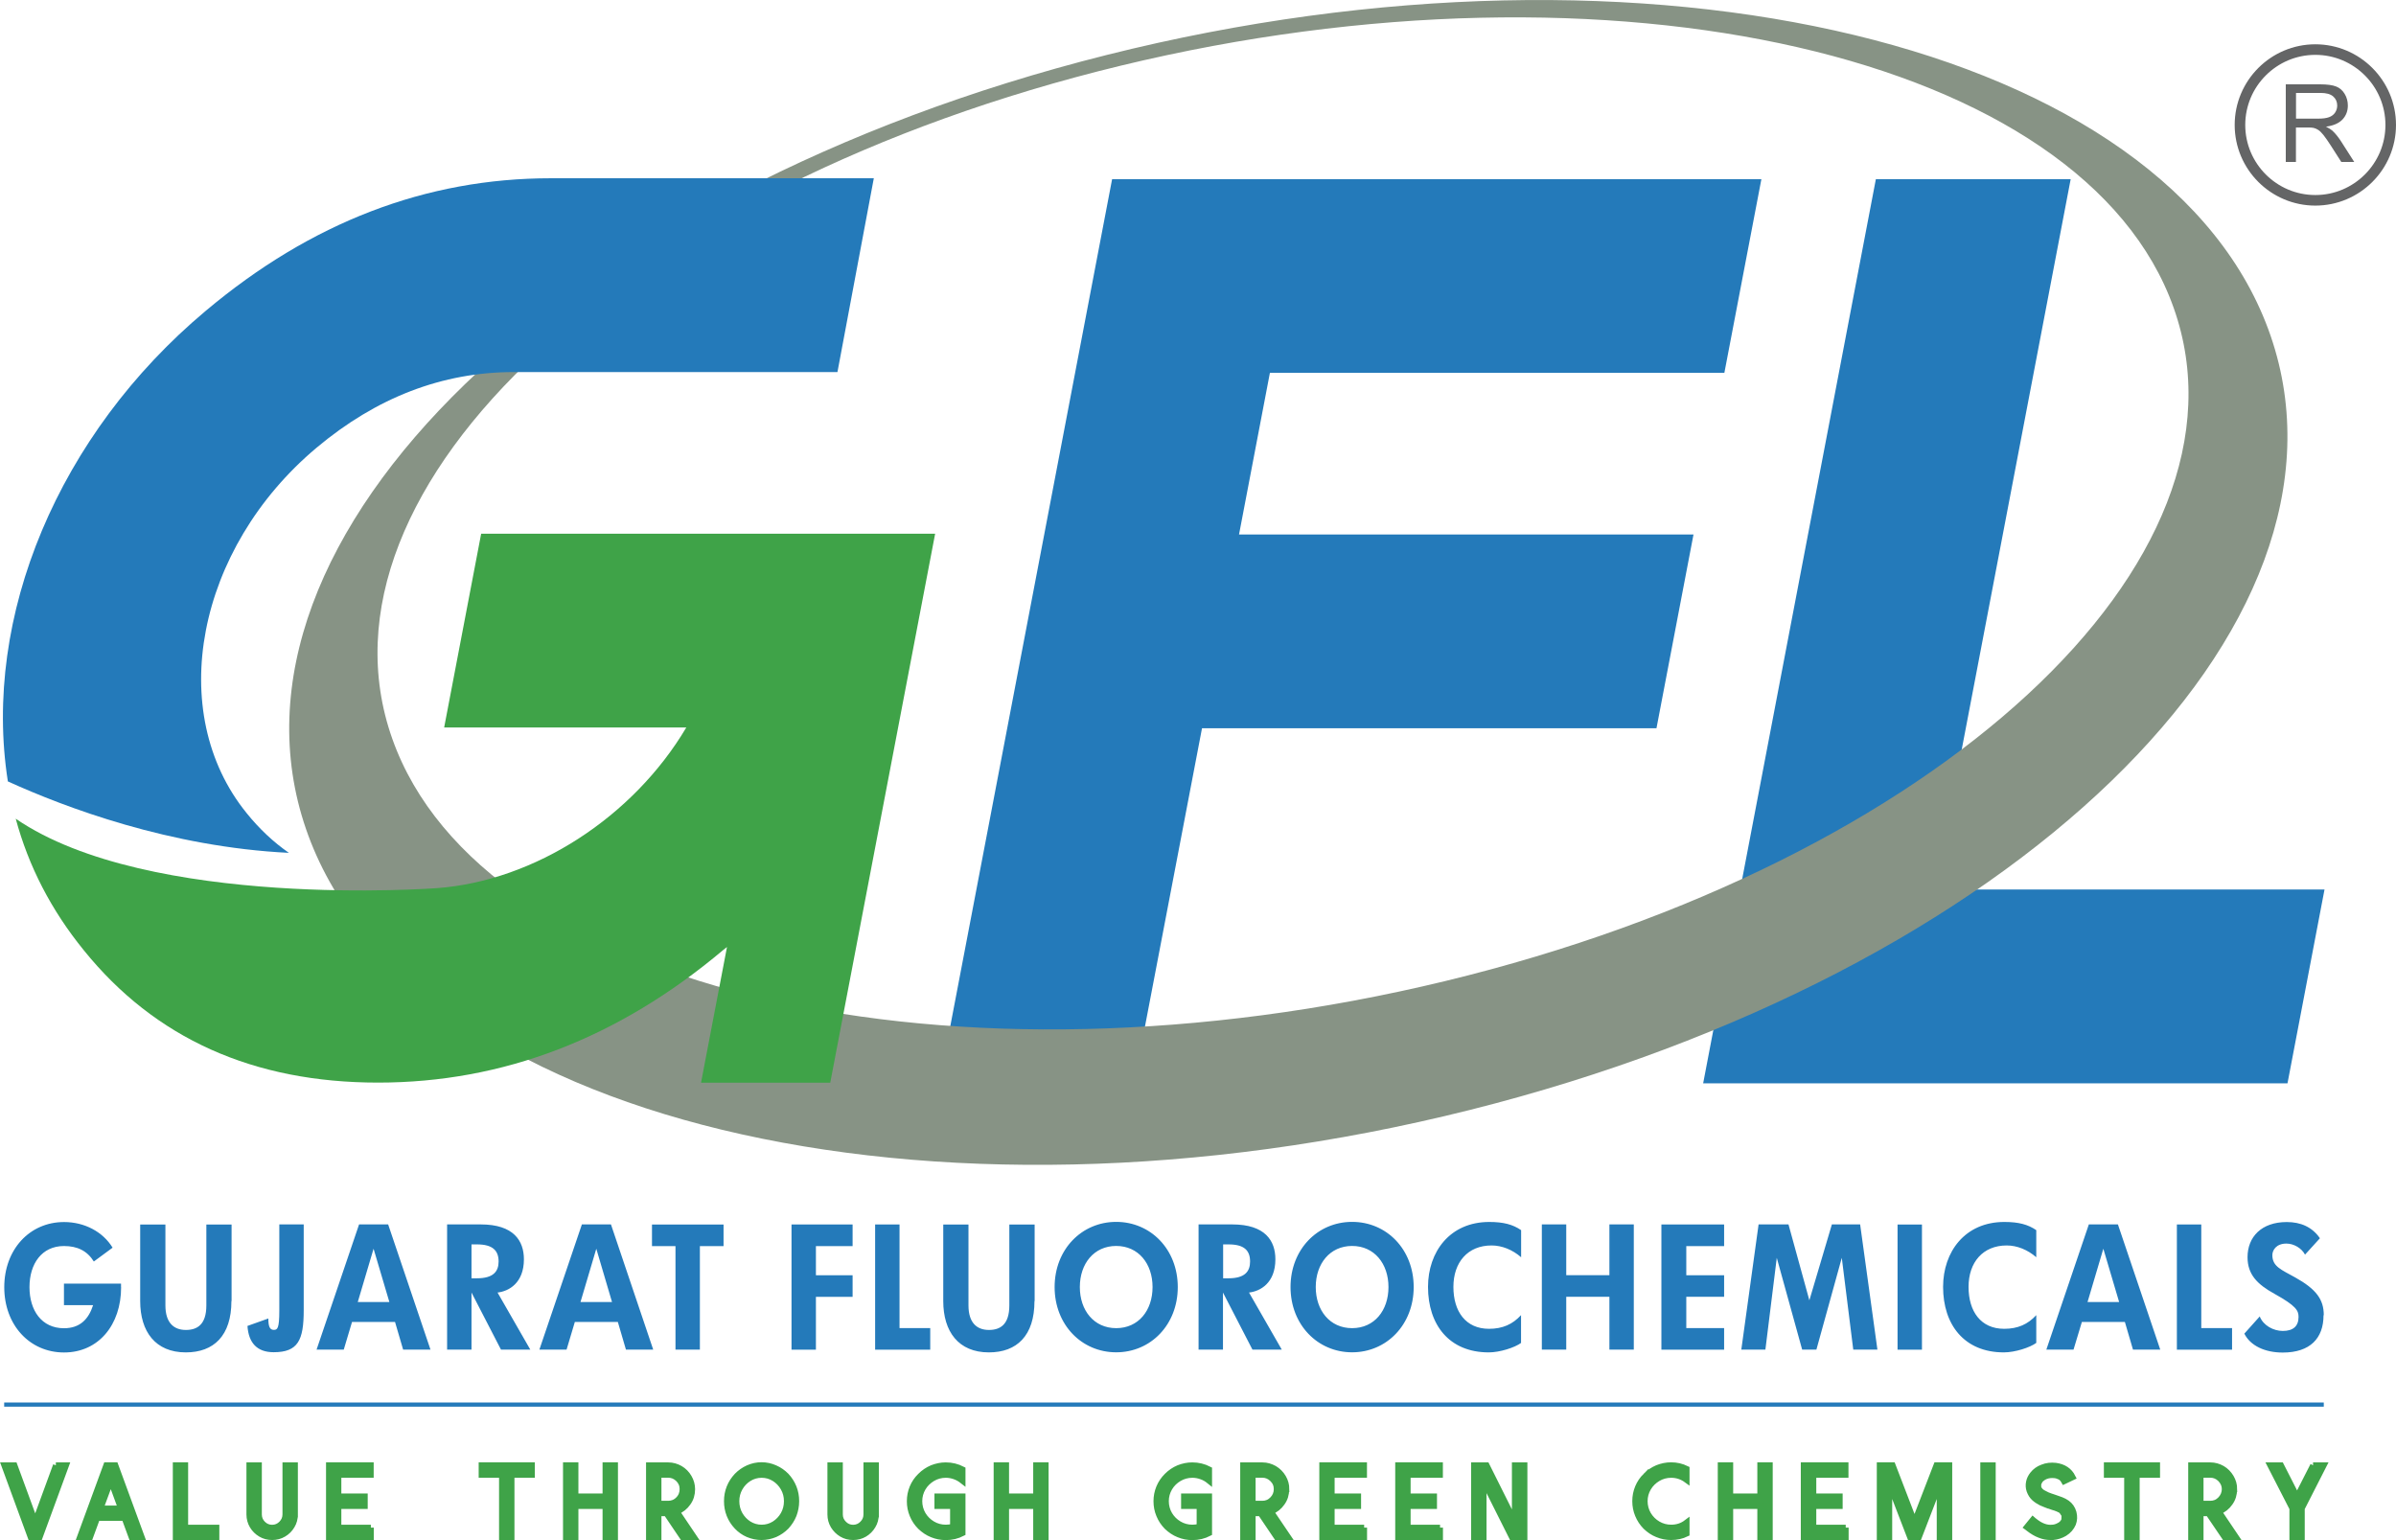 <?xml version="1.0" encoding="UTF-8"?>
<svg version="1.2" baseProfile="tiny-ps" id="Layer_1" xmlns="http://www.w3.org/2000/svg" viewBox="0 0 292.6 188.09">
<title>Gujarat Flurochemicals</title>
<polyline fill="#247aba" fill-rule="evenodd" stroke-width="0px" points="146.79 88.94 138.5 132.29 114.72 132.29 135.81 21.89 215.1 21.89 210.58 45.54 155.08 45.54 151.31 65.28 206.81 65.28 202.29 88.94"/>
<polyline fill="#247aba" fill-rule="evenodd" stroke-width="0px" points="229.08 21.89 252.87 21.89 236.3 108.64 283.87 108.64 279.35 132.31 207.99 132.31"/>
<path fill="#879385" fill-rule="evenodd" stroke-width="0px" d="M135.16,6.71c66.25-16.63,129.89-1.27,142.13,34.31,12.24,35.58-31.54,77.91-97.79,94.54-66.25,16.63-129.89,1.27-142.13-34.31C25.13,65.67,68.91,23.34,135.16,6.71M136.87,8.02c60.07-14.53,117.64-1.3,128.58,29.58,10.95,30.87-28.88,67.67-88.96,82.22-60.07,14.54-117.63,1.3-128.58-29.58-10.94-30.87,28.88-67.68,88.96-82.22"/>
<path fill="#247aba" fill-rule="evenodd" stroke-width="0px" d="M.96,95.43c-3.15-20.11,6.19-42.42,24.18-57.48,12.83-10.78,26.87-16.18,42.13-16.18h39.44l-4.44,23.67h-39.52c-8.73,0-16.78,3.11-24.09,9.24-14.67,12.31-18.54,32.33-8.53,44.64,1.53,1.9,3.25,3.52,5.15,4.84-14.51-.71-27.32-5.54-34.33-8.73"/>
<path fill="#3fa348" stroke-width="0px" fill-rule="evenodd" d="M83.8,88.85h-29.56l4.52-23.67h55.44l-12.81,67.05h-15.78l3.17-16.57-.48.38c-12.83,10.79-26.89,16.18-42.13,16.18s-27.25-5.39-35.95-16.18c-3.97-4.89-6.73-10.23-8.3-16.05,16.28,11.16,51.44,8.48,51.44,8.48h0c11.96-.89,23.97-8.69,30.45-19.62"/>
<path fill="#247aba" fill-rule="evenodd" stroke-width="0px" d="M14.78,157.19v-.42h-6.97v2.63h3.56c-.55,1.71-1.6,2.82-3.56,2.82-2.72,0-4.21-2.17-4.21-5.02s1.5-5.02,4.21-5.02c1.64,0,2.83.58,3.65,1.89l2.29-1.69c-1.19-1.94-3.42-3.13-5.93-3.13-4.21,0-7.3,3.36-7.3,7.96s3.09,7.97,7.3,7.97,6.97-3.37,6.97-7.97M28.28,158.9v-9.35h-3.08v9.88c0,2.37-1.14,3-2.5,3-1.46,0-2.5-.86-2.5-3v-9.88h-3.08v9.35c0,3.73,1.86,6.27,5.57,6.27,3.42,0,5.57-2.04,5.57-6.27M37.09,160.03v-10.49h-2.98v10.53c0,2.21-.24,2.35-.67,2.35-.49,0-.67-.4-.67-1.39l-2.55.91c.14,2.08,1.18,3.21,3.2,3.21,2.98,0,3.67-1.47,3.67-5.13M52.57,164.83l-5.17-15.29h-3.55l-5.19,15.29h3.32l1.01-3.38h5.25l.99,3.38h3.33ZM47.54,159.02h-3.85l1.93-6.51,1.93,6.51ZM64.76,164.83l-4-6.97c1.36-.15,3.22-1.15,3.22-4.06,0-2.27-1.26-4.26-5.27-4.26h-4.11v15.29h2.98v-6.97l3.6,6.97h3.57ZM60.89,154.07c0,1.22-.65,2.05-2.64,2.05h-.67v-4.14h.67c1.9,0,2.64.74,2.64,2.09M79.77,164.83l-5.16-15.29h-3.55l-5.19,15.29h3.32l1.01-3.38h5.25l.99,3.38h3.32ZM74.74,159.02h-3.85l1.93-6.51,1.92,6.51ZM88.36,152.19v-2.64h-8.74v2.64h2.87v12.64h2.98v-12.64h2.88ZM104.12,158.38v-2.63h-4.48v-3.56h4.48v-2.64h-7.46v15.29h2.98v-6.45h4.48ZM113.6,164.83v-2.63h-3.75v-12.65h-2.98v15.29h6.72ZM126.35,158.9v-9.35h-3.09v9.88c0,2.37-1.14,3-2.49,3-1.46,0-2.5-.86-2.5-3v-9.88h-3.08v9.35c0,3.73,1.86,6.27,5.57,6.27,3.42,0,5.57-2.04,5.57-6.27M143.83,157.19c0-4.6-3.31-7.96-7.52-7.96s-7.52,3.36-7.52,7.96,3.3,7.97,7.52,7.97,7.52-3.37,7.52-7.97M140.75,157.19c0,2.86-1.72,5.02-4.44,5.02s-4.44-2.17-4.44-5.02,1.72-5.02,4.44-5.02,4.44,2.17,4.44,5.02M156.53,164.83l-4-6.97c1.36-.15,3.22-1.15,3.22-4.06,0-2.27-1.25-4.26-5.27-4.26h-4.11v15.29h2.98v-6.97l3.6,6.97h3.57ZM152.66,154.07c0,1.22-.64,2.05-2.63,2.05h-.66v-4.14h.66c1.91,0,2.63.74,2.63,2.09M172.64,157.19c0-4.6-3.3-7.96-7.52-7.96s-7.52,3.36-7.52,7.96,3.31,7.97,7.52,7.97,7.52-3.37,7.52-7.97M169.56,157.19c0,2.86-1.72,5.02-4.44,5.02s-4.44-2.17-4.44-5.02,1.73-5.02,4.44-5.02,4.44,2.17,4.44,5.02M185.75,164v-3.38c-1.03,1.12-2.25,1.67-3.91,1.67-2.86,0-4.35-2.13-4.35-5.12s1.74-5.06,4.66-5.06c1.26,0,2.56.52,3.61,1.44v-3.31c-1.01-.69-2.15-1-3.89-1-4.82,0-7.48,3.66-7.48,7.93,0,4.61,2.57,8,7.42,8,1.35,0,3.18-.59,3.95-1.16M199.52,164.83v-15.29h-2.98v6.2h-5.27v-6.2h-2.98v15.29h2.98v-6.45h5.27v6.45h2.98ZM210.55,164.83v-2.63h-4.62v-3.82h4.62v-2.63h-4.62v-3.56h4.62v-2.64h-7.66v15.29h7.66ZM229.27,164.83l-2.11-15.29h-3.45l-2.75,9.27-2.55-9.27h-3.65l-2.11,15.29h2.94l1.39-11.21,3.1,11.21h1.74l3.1-11.21,1.4,11.21h2.94ZM234.71,149.55h-2.98v15.29h2.98v-15.29ZM248.67,164v-3.38c-1.03,1.12-2.25,1.67-3.92,1.67-2.86,0-4.35-2.13-4.35-5.12s1.74-5.06,4.66-5.06c1.26,0,2.55.52,3.61,1.44v-3.31c-1.01-.69-2.15-1-3.9-1-4.82,0-7.48,3.66-7.48,7.93,0,4.61,2.58,8,7.42,8,1.36,0,3.19-.59,3.96-1.16M263.81,164.83l-5.17-15.29h-3.55l-5.19,15.29h3.32l1.02-3.38h5.25l.99,3.38h3.33ZM258.78,159.02h-3.85l1.93-6.51,1.93,6.51ZM272.58,164.83v-2.63h-3.76v-12.65h-2.98v15.29h6.73ZM283.78,160.62c0-1.9-.91-3.17-3.5-4.61-1.68-.94-2.78-1.32-2.78-2.72,0-.58.45-1.41,1.72-1.41.9,0,1.86.56,2.27,1.35l1.82-2c-.95-1.38-2.35-1.98-4.05-1.98-3.07,0-4.79,1.8-4.79,4.3,0,2.1,1.19,3.31,3.28,4.46,2.66,1.48,2.95,2.05,2.95,2.83,0,1.14-.67,1.71-1.92,1.71-1.15,0-2.38-.66-2.82-1.77l-1.88,2.1c.74,1.48,2.51,2.31,4.69,2.31,3.35,0,4.98-1.75,4.98-4.55"/>
<path fill="#3fa348" stroke-width="0px" fill-rule="evenodd" d="M6.82,178.96h1.25l-3.22,8.78h-1.11l-3.22-8.78h1.25l2.53,6.9M16.06,187.73h0l-.86-2.34h-3.33l-.86,2.34h-1.25l3.22-8.78h1.11l3.22,8.78h-1.25ZM12.28,184.23h2.49l-1.24-3.38-1.25,3.38ZM26.43,186.57h0v1.16h-4.97v-8.78h1.16v7.62h3.81ZM36.02,184.96h0c0,.52-.12.98-.38,1.4-.25.42-.58.75-1.01,1-.42.25-.88.37-1.39.37s-.98-.12-1.4-.37c-.42-.25-.76-.58-1.01-1-.25-.42-.38-.89-.38-1.4v-6h1.17v6c0,.45.16.82.47,1.14.32.32.7.48,1.14.48s.82-.16,1.14-.48c.31-.32.48-.69.48-1.14v-6h1.17v6ZM45.29,186.57h0v1.16h-5.12v-8.78h5.11v1.18h-3.95v2.63h3.22v1.18h-3.22v2.63h3.96ZM61.3,187.73h0v-7.6h-2.49v-1.18h6.15v1.18h-2.49v7.6h-1.17ZM73.94,182.76h0v-3.81h1.17v8.78h-1.17v-3.79h-3.66v3.79h-1.17v-8.78h1.17v3.81h3.66ZM84.53,181.88h0c0,.63-.17,1.19-.52,1.67-.34.49-.79.85-1.35,1.07l2.1,3.12h-1.41l-1.97-2.92h-.96v2.92h-1.17v-8.78h2.35c.54,0,1.03.15,1.47.4.44.26.8.62,1.06,1.07.26.44.4.93.4,1.45M80.42,183.65h1.18c.48,0,.9-.17,1.24-.52.34-.34.51-.77.51-1.26s-.17-.89-.51-1.23c-.34-.34-.76-.52-1.24-.52h-1.18v3.52ZM96.02,186.45h0c-.4.4-.85.71-1.36.94-.53.22-1.08.34-1.66.34s-1.13-.12-1.66-.34c-.51-.22-.96-.54-1.34-.94-.4-.42-.71-.9-.92-1.43-.21-.53-.31-1.08-.31-1.68s.1-1.14.31-1.67c.21-.53.52-1,.92-1.43.39-.4.84-.71,1.34-.94.54-.24,1.09-.36,1.66-.36s1.13.12,1.66.36c.51.22.96.54,1.36.94.39.42.7.9.91,1.43.21.53.31,1.08.31,1.67s-.11,1.15-.31,1.68c-.21.53-.52,1-.91,1.43M93.01,186.57h0c.57,0,1.08-.15,1.55-.44.46-.29.84-.69,1.11-1.16.28-.49.42-1.03.42-1.63s-.14-1.12-.42-1.61c-.28-.49-.65-.87-1.11-1.16-.47-.29-.98-.44-1.55-.44s-1.08.15-1.55.44c-.46.29-.83.67-1.11,1.16-.28.49-.42,1.03-.42,1.61s.14,1.14.42,1.63c.28.48.65.87,1.11,1.16.47.29.99.44,1.55.44M106.96,184.96h0c0,.52-.12.98-.38,1.4-.25.42-.58.75-1,1-.42.25-.88.37-1.4.37s-.97-.12-1.39-.37c-.42-.25-.75-.58-1.01-1-.25-.42-.38-.89-.38-1.4v-6h1.17v6c0,.45.16.82.48,1.14.31.32.7.48,1.13.48s.83-.16,1.14-.48c.32-.32.48-.69.48-1.14v-6h1.17v6ZM117.55,187.25h0c-.64.33-1.32.49-2.05.49-.58,0-1.14-.11-1.68-.33-.53-.21-1.01-.54-1.43-.94-.42-.42-.74-.9-.96-1.44-.22-.53-.33-1.08-.33-1.68s.11-1.14.33-1.68c.22-.53.54-1,.96-1.41.42-.42.89-.74,1.43-.97.54-.21,1.09-.33,1.68-.33.73,0,1.41.17,2.05.5v1.4c-.28-.22-.6-.41-.94-.53-.35-.13-.72-.2-1.11-.2-.59,0-1.13.15-1.62.44-.48.29-.88.67-1.17,1.16-.29.49-.44,1.03-.44,1.61s.15,1.14.44,1.63c.29.48.68.87,1.17,1.16.49.29,1.03.44,1.62.44.3,0,.6-.04.88-.12v-2.51h-1.91v-1.18h3.08v4.48ZM126.53,182.76h0v-3.81h1.17v8.78h-1.17v-3.79h-3.66v3.79h-1.17v-8.78h1.17v3.81h3.66ZM147.66,187.25h0c-.64.33-1.32.49-2.05.49-.59,0-1.15-.11-1.68-.33-.53-.21-1.01-.54-1.43-.94-.41-.42-.73-.9-.95-1.44-.22-.53-.33-1.08-.33-1.68s.11-1.14.33-1.68c.22-.53.54-1,.95-1.41.42-.42.89-.74,1.43-.97.53-.21,1.09-.33,1.68-.33.72,0,1.41.17,2.05.5v1.4c-.27-.22-.59-.41-.94-.53-.35-.13-.72-.2-1.11-.2-.59,0-1.13.15-1.62.44-.49.29-.88.67-1.17,1.16-.29.49-.44,1.03-.44,1.61s.15,1.14.44,1.63c.29.48.68.87,1.17,1.16.49.29,1.03.44,1.62.44.31,0,.6-.04.88-.12v-2.51h-1.9v-1.18h3.07v4.48ZM157.08,181.88h0c0,.63-.17,1.19-.52,1.67-.34.49-.79.85-1.35,1.07l2.11,3.12h-1.41l-1.97-2.92h-.96v2.92h-1.17v-8.78h2.35c.54,0,1.02.15,1.47.4.44.26.8.62,1.07,1.07.26.44.4.93.4,1.45M152.98,183.65h1.18c.48,0,.89-.17,1.23-.52.34-.34.52-.77.52-1.26s-.17-.89-.52-1.23c-.34-.34-.76-.52-1.23-.52h-1.18v3.52ZM166.59,186.57h0v1.16h-5.12v-8.78h5.11v1.18h-3.95v2.63h3.23v1.18h-3.23v2.63h3.96ZM175.86,186.57h0v1.16h-5.12v-8.78h5.11v1.18h-3.94v2.63h3.22v1.18h-3.22v2.63h3.95ZM186.17,178.96h0v8.78h-1.54l-3.45-6.88v6.88h-1.17v-8.78h1.54l3.44,6.89v-6.89h1.18ZM200.97,180.25h0c.42-.42.89-.74,1.43-.97.53-.21,1.09-.33,1.68-.33.67,0,1.3.15,1.89.44v1.36c-.56-.41-1.19-.62-1.89-.62-.59,0-1.13.15-1.62.44-.48.29-.88.67-1.17,1.16-.29.49-.44,1.03-.44,1.61s.15,1.14.44,1.63c.29.48.68.87,1.17,1.16.49.29,1.03.44,1.62.44.71,0,1.34-.2,1.89-.62v1.36c-.59.29-1.23.42-1.89.42-.59,0-1.15-.11-1.68-.33-.54-.21-1.01-.54-1.43-.94-.41-.42-.73-.9-.95-1.44-.22-.53-.33-1.08-.33-1.68s.11-1.14.33-1.68c.22-.53.54-1,.95-1.41M214.96,182.76h0v-3.81h1.17v8.78h-1.17v-3.79h-3.66v3.79h-1.17v-8.78h1.17v3.81h3.66ZM225.4,186.57h0v1.16h-5.13v-8.78h5.11v1.18h-3.93v2.63h3.22v1.18h-3.22v2.63h3.95ZM236.87,187.73h0v-6.56l-2.53,6.56h-1.09l-2.53-6.56v6.56h-1.17v-8.78h1.58l2.67,6.94,2.68-6.94h1.57v8.78h-1.17ZM243.36,178.96h0v8.78h-1.17v-8.78h1.17ZM253.17,186.08h0c-.21.49-.55.89-1.04,1.19-.42.25-.89.41-1.42.46h-.29c-.45,0-.9-.08-1.34-.26-.45-.17-.9-.44-1.35-.79l-.15-.12-.07-.05.74-.91.08.07.14.11c.74.6,1.46.86,2.15.79.28-.01.55-.09.84-.25.28-.13.5-.37.63-.67l.02-.62-.35-.52c-.31-.19-.67-.34-1.08-.45l-.48-.17h-.04c-.28-.11-.58-.22-.89-.36-.3-.15-.58-.33-.84-.56-.25-.22-.45-.53-.59-.91-.12-.34-.14-.7-.06-1.07.07-.33.22-.63.44-.91.31-.4.71-.69,1.21-.87.49-.2,1.03-.26,1.59-.2,1,.13,1.7.6,2.1,1.4l-1.05.5c-.16-.29-.35-.48-.6-.58-.24-.11-.44-.16-.59-.16-.75-.07-1.33.15-1.75.62l-.21.41v.48c.12.29.33.52.63.67.29.17.63.32,1,.44h.02l.44.15c.23.07.46.16.71.25.24.09.48.22.7.37.39.28.66.66.8,1.15.13.48.11.94-.06,1.39M259.76,187.73h0v-7.6h-2.48v-1.18h6.15v1.18h-2.49v7.6h-1.17ZM272.84,181.88h0c0,.63-.17,1.19-.52,1.67-.34.49-.79.85-1.35,1.07l2.1,3.12h-1.4l-1.98-2.92h-.95v2.92h-1.16v-8.78h2.34c.54,0,1.03.15,1.47.4.44.26.79.62,1.06,1.07.26.44.4.93.4,1.45M268.74,183.65h1.18c.49,0,.9-.17,1.24-.52.33-.34.52-.77.52-1.26s-.19-.89-.52-1.23c-.34-.34-.75-.52-1.24-.52h-1.18v3.52ZM282.47,178.96h1.31l-2.68,5.26v3.52h-1.16v-3.52l-2.7-5.26h1.32l1.96,3.85,1.96-3.85Z"/>
<path fill="none" stroke="#3fa348" stroke-linecap="square" stroke-miterlimit="10" stroke-width=".71px" d="M6.82,178.96h1.25l-3.22,8.78h-1.11l-3.22-8.78h1.25l2.53,6.9,2.53-6.9ZM16.06,187.73h0l-.86-2.34h-3.33l-.86,2.34h-1.25l3.22-8.78h1.11l3.22,8.78h-1.25ZM12.28,184.23h2.49l-1.24-3.38-1.25,3.38ZM26.43,186.57h0v1.16h-4.97v-8.78h1.16v7.62h3.81ZM36.02,184.96h0c0,.52-.12.98-.38,1.4-.25.42-.58.75-1.01,1-.42.25-.88.37-1.39.37s-.98-.12-1.4-.37c-.42-.25-.76-.58-1.01-1-.25-.42-.38-.89-.38-1.4v-6h1.17v6c0,.45.16.82.47,1.14.32.32.7.48,1.14.48s.82-.16,1.14-.48c.31-.32.48-.69.48-1.14v-6h1.17v6ZM45.29,186.57h0v1.16h-5.12v-8.78h5.11v1.18h-3.95v2.63h3.22v1.18h-3.22v2.63h3.96ZM61.3,187.73h0v-7.6h-2.49v-1.18h6.15v1.18h-2.49v7.6h-1.17ZM73.94,182.76h0v-3.81h1.17v8.78h-1.17v-3.79h-3.66v3.79h-1.17v-8.78h1.17v3.81h3.66ZM84.53,181.88h0c0,.63-.17,1.19-.52,1.67-.34.49-.79.85-1.35,1.07l2.1,3.12h-1.41l-1.97-2.92h-.96v2.92h-1.17v-8.78h2.35c.54,0,1.03.15,1.47.4.44.26.8.62,1.06,1.07.26.44.4.93.4,1.45ZM80.42,183.65h1.18c.48,0,.9-.17,1.24-.52.34-.34.51-.77.51-1.26s-.17-.89-.51-1.23c-.34-.34-.76-.52-1.24-.52h-1.18v3.52ZM96.02,186.45h0c-.4.4-.85.71-1.36.94-.53.22-1.08.34-1.66.34s-1.13-.12-1.66-.34c-.51-.22-.96-.54-1.34-.94-.4-.42-.71-.9-.92-1.43-.21-.53-.31-1.08-.31-1.68s.1-1.14.31-1.67c.21-.53.52-1,.92-1.43.39-.4.84-.71,1.34-.94.54-.24,1.09-.36,1.66-.36s1.13.12,1.66.36c.51.22.96.54,1.36.94.39.42.7.9.91,1.43.21.53.31,1.08.31,1.67s-.11,1.15-.31,1.68c-.21.53-.52,1-.91,1.43ZM93.01,186.57h0c.57,0,1.08-.15,1.55-.44.46-.29.84-.69,1.11-1.16.28-.49.42-1.03.42-1.63s-.14-1.12-.42-1.61c-.28-.49-.65-.87-1.11-1.16-.47-.29-.98-.44-1.55-.44s-1.08.15-1.55.44c-.46.29-.83.67-1.11,1.16-.28.49-.42,1.03-.42,1.61s.14,1.14.42,1.63c.28.48.65.87,1.11,1.16.47.29.99.44,1.55.44ZM106.96,184.96h0c0,.52-.12.98-.38,1.4-.25.42-.58.75-1,1-.42.25-.88.37-1.4.37s-.97-.12-1.39-.37c-.42-.25-.75-.58-1.01-1-.25-.42-.38-.89-.38-1.4v-6h1.17v6c0,.45.16.82.48,1.14.31.32.7.48,1.13.48s.83-.16,1.14-.48c.32-.32.48-.69.48-1.14v-6h1.17v6ZM117.55,187.25h0c-.64.33-1.32.49-2.05.49-.58,0-1.14-.11-1.68-.33-.53-.21-1.01-.54-1.43-.94-.42-.42-.74-.9-.96-1.44-.22-.53-.33-1.08-.33-1.68s.11-1.14.33-1.68c.22-.53.54-1,.96-1.41.42-.42.89-.74,1.43-.97.54-.21,1.09-.33,1.68-.33.73,0,1.41.17,2.05.5v1.4c-.28-.22-.6-.41-.94-.53-.35-.13-.72-.2-1.11-.2-.59,0-1.13.15-1.62.44-.48.29-.88.67-1.17,1.16-.29.49-.44,1.03-.44,1.61s.15,1.14.44,1.63c.29.48.68.87,1.17,1.16.49.29,1.03.44,1.62.44.3,0,.6-.04.88-.12v-2.51h-1.91v-1.18h3.08v4.48ZM126.53,182.76h0v-3.81h1.17v8.78h-1.17v-3.79h-3.66v3.79h-1.17v-8.78h1.17v3.81h3.66ZM147.66,187.25h0c-.64.33-1.32.49-2.05.49-.59,0-1.15-.11-1.68-.33-.53-.21-1.01-.54-1.43-.94-.41-.42-.73-.9-.95-1.44-.22-.53-.33-1.08-.33-1.68s.11-1.14.33-1.68c.22-.53.54-1,.95-1.41.42-.42.89-.74,1.43-.97.53-.21,1.09-.33,1.68-.33.72,0,1.41.17,2.05.5v1.4c-.27-.22-.59-.41-.94-.53-.35-.13-.72-.2-1.11-.2-.59,0-1.13.15-1.62.44-.49.29-.88.67-1.17,1.16-.29.49-.44,1.03-.44,1.61s.15,1.14.44,1.63c.29.48.68.87,1.17,1.16.49.29,1.03.44,1.62.44.31,0,.6-.04.88-.12v-2.51h-1.9v-1.18h3.07v4.48ZM157.08,181.88h0c0,.63-.17,1.19-.52,1.67-.34.49-.79.85-1.35,1.07l2.11,3.12h-1.41l-1.97-2.92h-.96v2.92h-1.17v-8.78h2.35c.54,0,1.02.15,1.47.4.44.26.8.62,1.07,1.07.26.44.4.93.4,1.45ZM152.98,183.65h1.18c.48,0,.89-.17,1.23-.52.34-.34.52-.77.52-1.26s-.17-.89-.52-1.23c-.34-.34-.76-.52-1.23-.52h-1.18v3.52ZM166.59,186.57h0v1.16h-5.12v-8.78h5.11v1.18h-3.95v2.63h3.23v1.18h-3.23v2.63h3.96ZM175.86,186.57h0v1.16h-5.12v-8.78h5.11v1.18h-3.94v2.63h3.22v1.18h-3.22v2.63h3.95ZM186.17,178.96h0v8.78h-1.54l-3.45-6.88v6.88h-1.17v-8.78h1.54l3.44,6.89v-6.89h1.18ZM200.97,180.25h0c.42-.42.89-.74,1.43-.97.53-.21,1.09-.33,1.68-.33.67,0,1.3.15,1.89.44v1.36c-.56-.41-1.19-.62-1.89-.62-.59,0-1.13.15-1.62.44-.48.29-.88.67-1.17,1.16-.29.49-.44,1.03-.44,1.61s.15,1.14.44,1.63c.29.48.68.87,1.17,1.16.49.29,1.03.44,1.62.44.71,0,1.34-.2,1.89-.62v1.36c-.59.29-1.23.42-1.89.42-.59,0-1.15-.11-1.68-.33-.54-.21-1.01-.54-1.43-.94-.41-.42-.73-.9-.95-1.44-.22-.53-.33-1.08-.33-1.68s.11-1.14.33-1.68c.22-.53.54-1,.95-1.41ZM214.96,182.76h0v-3.81h1.17v8.78h-1.17v-3.79h-3.66v3.79h-1.17v-8.78h1.17v3.81h3.66ZM225.4,186.57h0v1.16h-5.13v-8.78h5.11v1.18h-3.93v2.63h3.22v1.18h-3.22v2.63h3.95ZM236.87,187.73h0v-6.56l-2.53,6.56h-1.09l-2.53-6.56v6.56h-1.17v-8.78h1.58l2.67,6.94,2.68-6.94h1.57v8.78h-1.17ZM243.36,178.96h0v8.78h-1.17v-8.78h1.17ZM253.17,186.08h0c-.21.49-.55.89-1.04,1.19-.42.25-.89.41-1.42.46h-.29c-.45,0-.9-.08-1.34-.26-.45-.17-.9-.44-1.35-.79l-.15-.12-.07-.05.74-.91.08.07.14.11c.74.6,1.46.86,2.15.79.28-.01.55-.09.84-.25.28-.13.5-.37.63-.67l.02-.62-.35-.52c-.31-.19-.67-.34-1.08-.45l-.48-.17h-.04c-.28-.11-.58-.22-.89-.36-.3-.15-.58-.33-.84-.56-.25-.22-.45-.53-.59-.91-.12-.34-.14-.7-.06-1.07.07-.33.22-.63.44-.91.31-.4.71-.69,1.21-.87.49-.2,1.03-.26,1.59-.2,1,.13,1.7.6,2.1,1.4l-1.05.5c-.16-.29-.35-.48-.6-.58-.24-.11-.44-.16-.59-.16-.75-.07-1.33.15-1.75.62l-.21.41v.48c.12.29.33.52.63.67.29.17.63.32,1,.44h.02l.44.15c.23.07.46.16.71.25.24.09.48.22.7.37.39.28.66.66.8,1.15.13.48.11.94-.06,1.39ZM259.76,187.73h0v-7.6h-2.48v-1.18h6.15v1.18h-2.49v7.6h-1.17ZM272.84,181.88h0c0,.63-.17,1.19-.52,1.67-.34.49-.79.85-1.35,1.07l2.1,3.12h-1.4l-1.98-2.92h-.95v2.92h-1.16v-8.78h2.34c.54,0,1.03.15,1.47.4.44.26.79.62,1.06,1.07.26.44.4.93.4,1.45ZM268.74,183.65h1.18c.49,0,.9-.17,1.24-.52.33-.34.52-.77.52-1.26s-.19-.89-.52-1.23c-.34-.34-.75-.52-1.24-.52h-1.18v3.52ZM282.47,178.96h1.31l-2.68,5.26v3.52h-1.16v-3.52l-2.7-5.26h1.32l1.96,3.85,1.96-3.85Z"/>
<rect fill="#247aba" stroke-width="0px" x=".51" y="171.29" width="283.27" height=".51"/>
<path fill="#646566" stroke-width="0px" d="M279.14,19.79v-9.49h4.21c.85,0,1.49.09,1.93.26s.79.47,1.05.9c.26.43.39.91.39,1.43,0,.67-.22,1.24-.65,1.7-.44.46-1.11.76-2.02.88.33.16.58.32.76.47.37.34.71.76,1.04,1.26l1.65,2.58h-1.58l-1.26-1.97c-.37-.57-.67-1.01-.91-1.31s-.45-.51-.64-.63c-.19-.12-.38-.21-.57-.25-.14-.03-.37-.05-.7-.05h-1.46v4.21h-1.25ZM280.39,14.49h2.7c.57,0,1.02-.06,1.34-.18.32-.12.57-.31.74-.57s.25-.55.25-.85c0-.45-.16-.82-.49-1.11-.33-.29-.84-.43-1.54-.43h-3v3.14Z"/>
<path fill="#646566" stroke-width="0px" d="M282.75,25.11c-5.43,0-9.85-4.42-9.85-9.85s4.42-9.85,9.85-9.85,9.85,4.42,9.85,9.85-4.42,9.85-9.85,9.85ZM282.75,6.7c-4.72,0-8.56,3.84-8.56,8.56s3.84,8.56,8.56,8.56,8.56-3.84,8.56-8.56-3.84-8.56-8.56-8.56Z"/>

</svg>